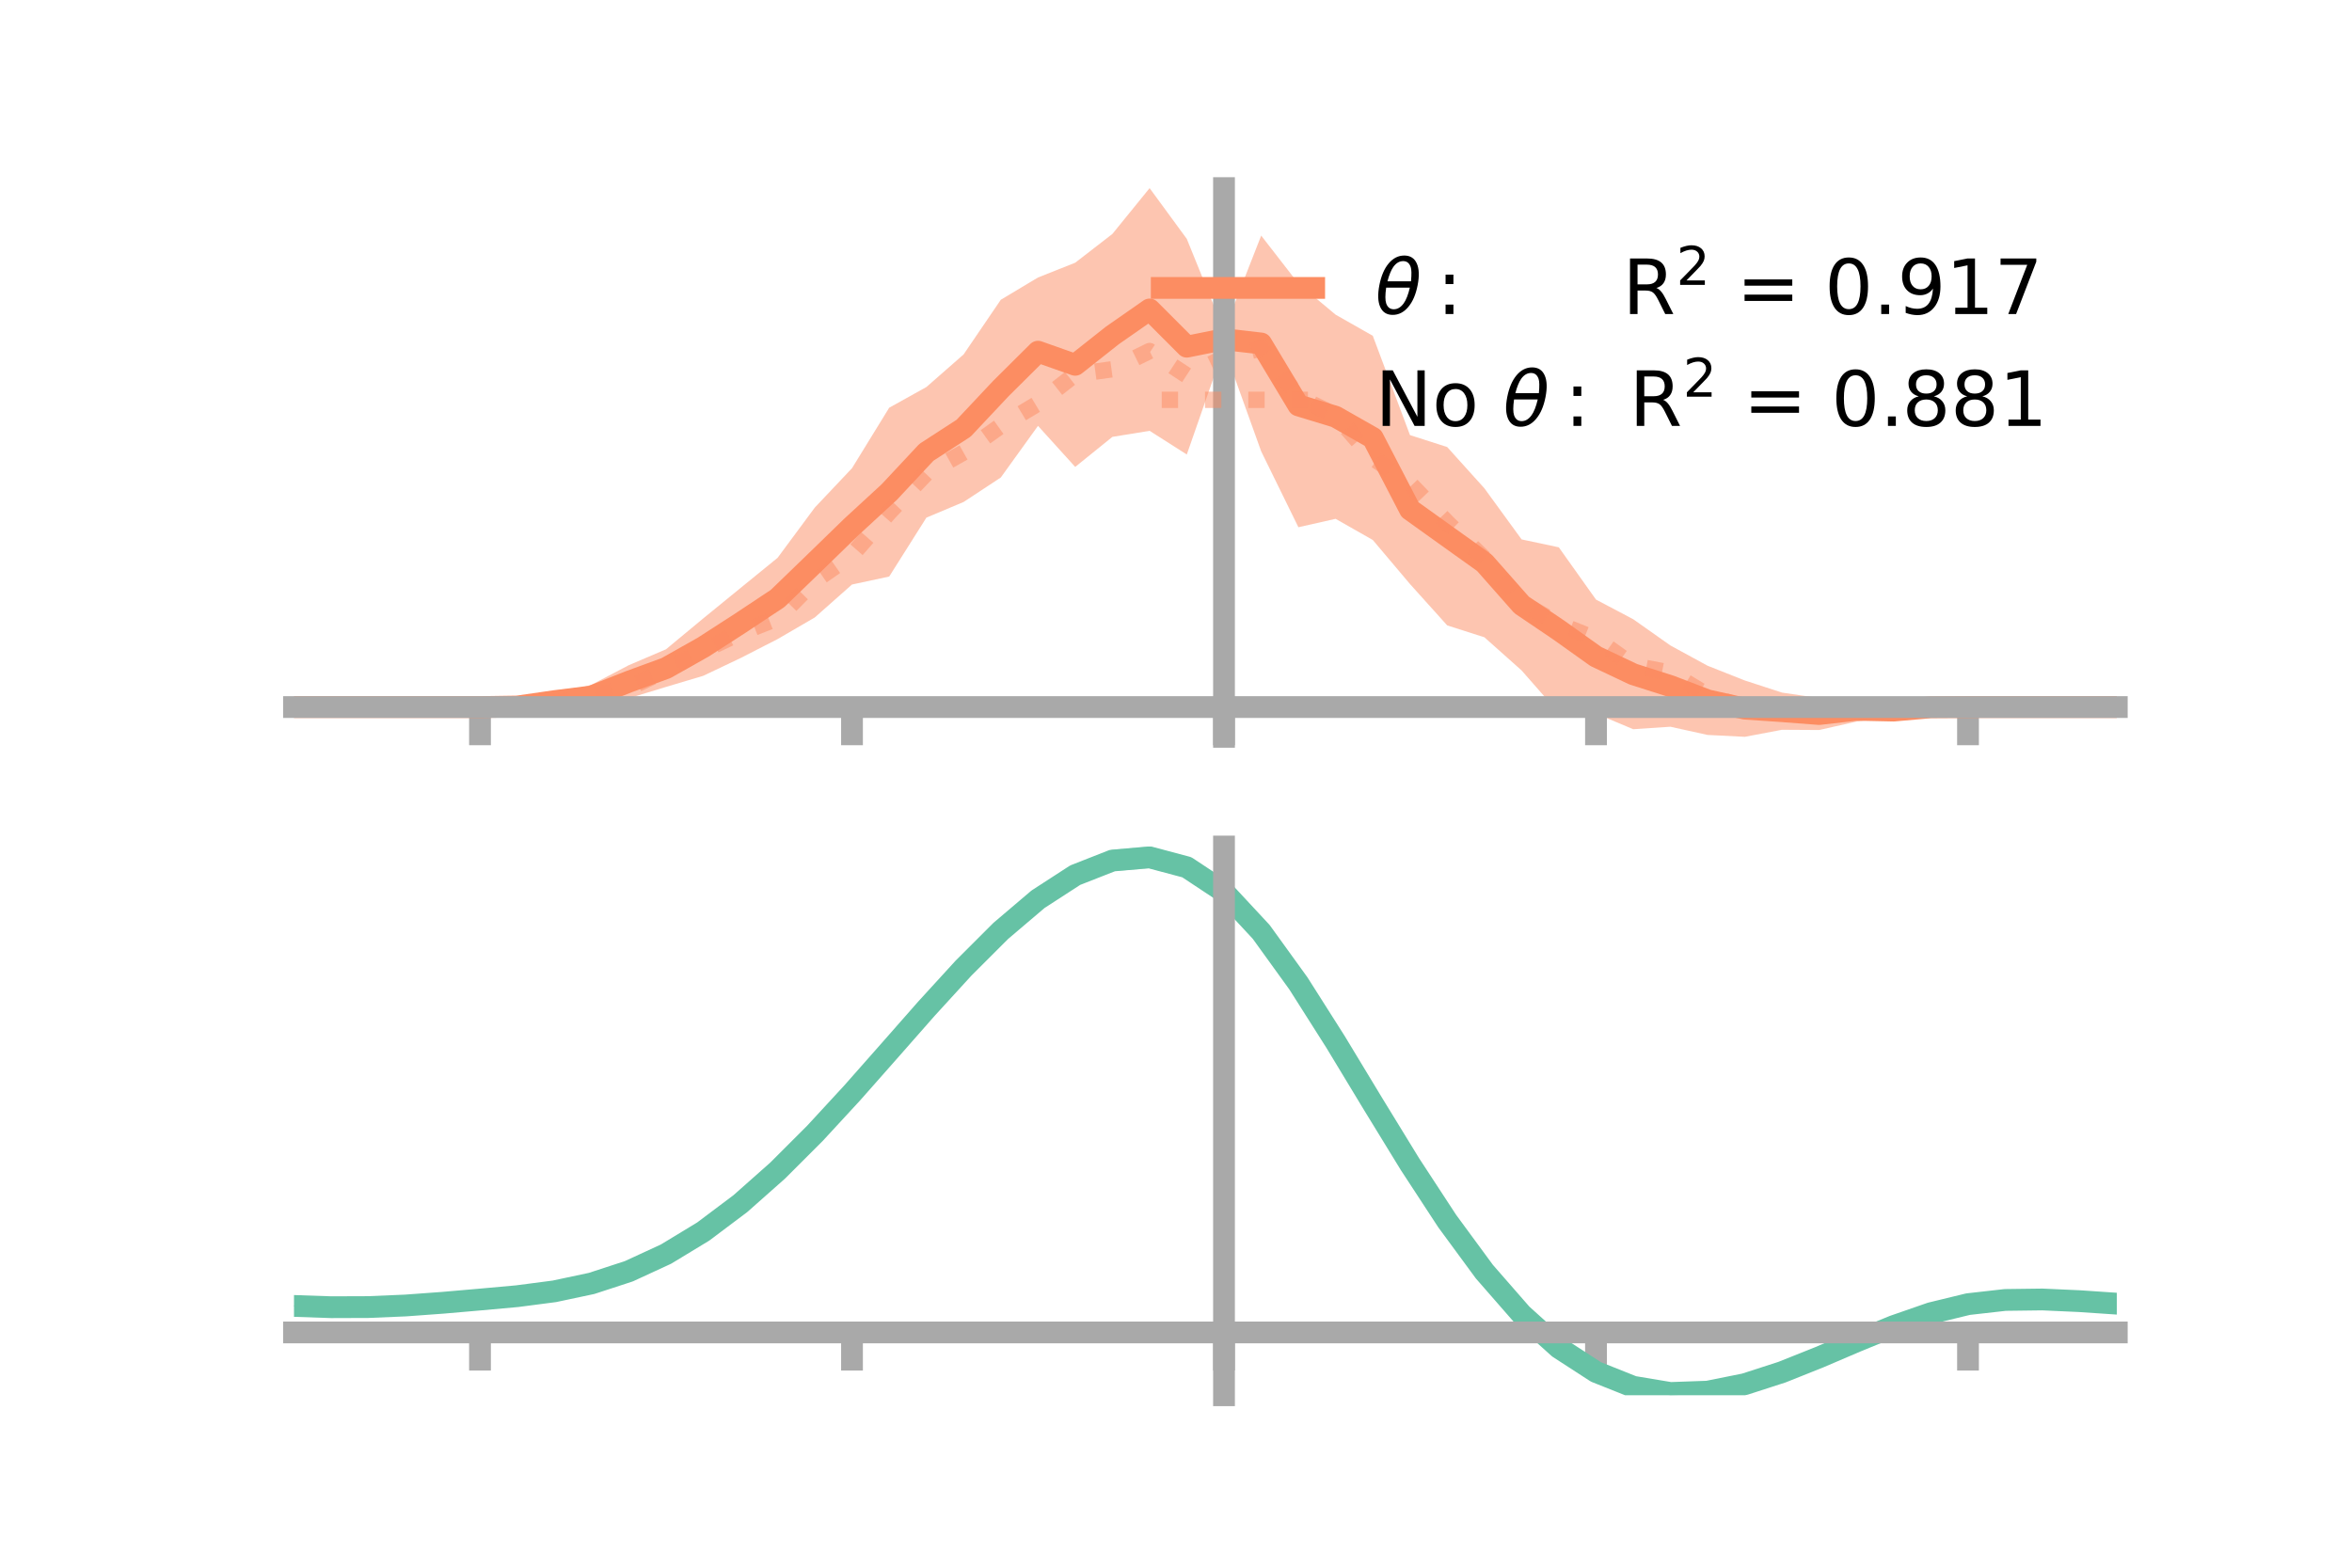 <?xml version="1.0" encoding="utf-8" standalone="no"?>
<!DOCTYPE svg PUBLIC "-//W3C//DTD SVG 1.1//EN"
  "http://www.w3.org/Graphics/SVG/1.1/DTD/svg11.dtd">
<!-- Created with matplotlib (https://matplotlib.org/) -->
<svg height="144pt" version="1.1" viewBox="0 0 216 144" width="216pt" xmlns="http://www.w3.org/2000/svg" xmlns:xlink="http://www.w3.org/1999/xlink">
 <defs>
  <style type="text/css">*{stroke-linecap:butt;stroke-linejoin:round;}</style>
 </defs>
 <g id="figure_1">
  <g id="patch_1">
   <path d="M 0 144 
L 216 144 
L 216 0 
L 0 0 
z
" style="fill:none;"/>
  </g>
  <g id="axes_1">
   <g id="patch_2">
    <path d="M 27 67.68 
L 194.4 67.68 
L 194.4 17.28 
L 27 17.28 
z
" style="fill:none;"/>
   </g>
   <g id="PolyCollection_1">
    <path clip-path="url(#p2f0b95b34a)" d="M 27 64.949 
L 27 64.949 
L 30.416 64.949 
L 33.833 64.949 
L 37.249 64.949 
L 40.665 64.949 
L 44.082 64.945 
L 47.498 64.691 
L 50.914 63.853 
L 54.331 62.893 
L 57.747 61.1 
L 61.163 59.641 
L 64.58 56.807 
L 67.996 54.02 
L 71.412 51.238 
L 74.829 46.622 
L 78.245 43.007 
L 81.661 37.451 
L 85.078 35.55 
L 88.494 32.556 
L 91.91 27.535 
L 95.327 25.489 
L 98.743 24.131 
L 102.159 21.488 
L 105.576 17.28 
L 108.992 21.943 
L 112.408 30.369 
L 115.824 21.641 
L 119.241 26.047 
L 122.657 28.903 
L 126.073 30.844 
L 129.49 39.967 
L 132.906 41.063 
L 136.322 44.854 
L 139.739 49.547 
L 143.155 50.273 
L 146.571 55.075 
L 149.988 56.878 
L 153.404 59.288 
L 156.82 61.151 
L 160.237 62.505 
L 163.653 63.618 
L 167.069 64.122 
L 170.486 64.116 
L 173.902 64.725 
L 177.318 64.762 
L 180.735 64.946 
L 184.151 64.949 
L 187.567 64.949 
L 190.984 64.949 
L 194.4 64.949 
L 194.4 64.949 
L 194.4 64.949 
L 190.984 64.949 
L 187.567 64.949 
L 184.151 64.949 
L 180.735 64.952 
L 177.318 65.179 
L 173.902 65.822 
L 170.486 66.282 
L 167.069 67.054 
L 163.653 67.034 
L 160.237 67.68 
L 156.82 67.508 
L 153.404 66.754 
L 149.988 66.982 
L 146.571 65.546 
L 143.155 65.478 
L 139.739 61.583 
L 136.322 58.538 
L 132.906 57.446 
L 129.49 53.647 
L 126.073 49.601 
L 122.657 47.657 
L 119.241 48.428 
L 115.824 41.461 
L 112.408 31.949 
L 108.992 41.748 
L 105.576 39.573 
L 102.159 40.129 
L 98.743 42.889 
L 95.327 39.117 
L 91.91 43.86 
L 88.494 46.11 
L 85.078 47.546 
L 81.661 52.958 
L 78.245 53.691 
L 74.829 56.716 
L 71.412 58.704 
L 67.996 60.453 
L 64.58 62.078 
L 61.163 63.097 
L 57.747 64.14 
L 54.331 65.052 
L 50.914 64.951 
L 47.498 65.103 
L 44.082 64.952 
L 40.665 64.949 
L 37.249 64.949 
L 33.833 64.949 
L 30.416 64.949 
L 27 64.949 
z
" style="fill:#fc8d62;fill-opacity:0.5;"/>
   </g>
   <g id="matplotlib.axis_1">
    <g id="xtick_1">
     <g id="line2d_1">
      <defs>
       <path d="M 0 0 
L 0 3.5 
" id="m5ae7605cd8" style="stroke:#a9a9a9;stroke-width:2;"/>
      </defs>
      <g>
       <use style="fill:#a9a9a9;stroke:#a9a9a9;stroke-width:2;" x="44.082" xlink:href="#m5ae7605cd8" y="64.949"/>
      </g>
     </g>
    </g>
    <g id="xtick_2">
     <g id="line2d_2">
      <g>
       <use style="fill:#a9a9a9;stroke:#a9a9a9;stroke-width:2;" x="78.245" xlink:href="#m5ae7605cd8" y="64.949"/>
      </g>
     </g>
    </g>
    <g id="xtick_3">
     <g id="line2d_3">
      <g>
       <use style="fill:#a9a9a9;stroke:#a9a9a9;stroke-width:2;" x="112.408" xlink:href="#m5ae7605cd8" y="64.949"/>
      </g>
     </g>
    </g>
    <g id="xtick_4">
     <g id="line2d_4">
      <g>
       <use style="fill:#a9a9a9;stroke:#a9a9a9;stroke-width:2;" x="146.571" xlink:href="#m5ae7605cd8" y="64.949"/>
      </g>
     </g>
    </g>
    <g id="xtick_5">
     <g id="line2d_5">
      <g>
       <use style="fill:#a9a9a9;stroke:#a9a9a9;stroke-width:2;" x="180.735" xlink:href="#m5ae7605cd8" y="64.949"/>
      </g>
     </g>
    </g>
   </g>
   <g id="matplotlib.axis_2"/>
   <g id="line2d_6">
    <path clip-path="url(#p2f0b95b34a)" d="M 27 64.949 
L 30.416 64.949 
L 33.833 64.949 
L 37.249 64.949 
L 40.665 64.949 
L 44.082 64.948 
L 47.498 64.897 
L 50.914 64.402 
L 54.331 63.972 
L 57.747 62.62 
L 61.163 61.369 
L 64.58 59.443 
L 67.996 57.237 
L 71.412 54.971 
L 74.829 51.669 
L 78.245 48.349 
L 81.661 45.204 
L 85.078 41.548 
L 88.494 39.333 
L 91.91 35.698 
L 95.327 32.303 
L 98.743 33.51 
L 102.159 30.809 
L 105.576 28.426 
L 108.992 31.846 
L 112.408 31.159 
L 115.824 31.551 
L 119.241 37.237 
L 122.657 38.28 
L 126.073 40.223 
L 129.49 46.807 
L 132.906 49.254 
L 136.322 51.696 
L 139.739 55.565 
L 143.155 57.876 
L 146.571 60.31 
L 149.988 61.93 
L 153.404 63.021 
L 156.82 64.33 
L 160.237 65.093 
L 163.653 65.326 
L 167.069 65.588 
L 170.486 65.199 
L 173.902 65.273 
L 177.318 64.97 
L 180.735 64.949 
L 184.151 64.949 
L 187.567 64.949 
L 190.984 64.949 
L 194.4 64.949 
" style="fill:none;stroke:#fc8d62;stroke-linecap:square;stroke-width:2;"/>
   </g>
   <g id="line2d_7">
    <path clip-path="url(#p2f0b95b34a)" d="M 27 64.949 
L 30.416 64.949 
L 33.833 64.949 
L 37.249 64.949 
L 40.665 64.949 
L 44.082 64.948 
L 47.498 64.897 
L 50.914 64.6 
L 54.331 63.928 
L 57.747 63.197 
L 61.163 61.561 
L 64.58 59.758 
L 67.996 58.137 
L 71.412 56.794 
L 74.829 53.341 
L 78.245 50.964 
L 81.661 47.066 
L 85.078 43.475 
L 88.494 41.557 
L 91.91 39.115 
L 95.327 37.061 
L 98.743 34.381 
L 102.159 33.918 
L 105.576 32.243 
L 108.992 34.486 
L 112.408 32.862 
L 115.824 32 
L 119.241 36.467 
L 122.657 38.153 
L 126.073 42.066 
L 129.49 44.431 
L 132.906 47.994 
L 136.322 51.312 
L 139.739 55.377 
L 143.155 57.322 
L 146.571 58.684 
L 149.988 61.133 
L 153.404 61.786 
L 156.82 63.854 
L 160.237 65.017 
L 163.653 65.286 
L 167.069 65.09 
L 170.486 65.287 
L 173.902 65.088 
L 177.318 64.974 
L 180.735 64.949 
L 184.151 64.949 
L 187.567 64.949 
L 190.984 64.949 
L 194.4 64.949 
" style="fill:none;stroke:#fc8d62;stroke-dasharray:1.5,2.475;stroke-dashoffset:0;stroke-opacity:0.5;stroke-width:1.5;"/>
   </g>
   <g id="patch_3">
    <path d="M 112.408 67.68 
L 112.408 17.28 
" style="fill:none;stroke:#a9a9a9;stroke-linecap:square;stroke-linejoin:miter;stroke-width:2;"/>
   </g>
   <g id="patch_4">
    <path d="M 194.4 67.68 
L 194.4 17.28 
" style="fill:none;"/>
   </g>
   <g id="patch_5">
    <path d="M 27 64.949 
L 194.4 64.949 
" style="fill:none;stroke:#a9a9a9;stroke-linecap:square;stroke-linejoin:miter;stroke-width:2;"/>
   </g>
   <g id="patch_6">
    <path d="M 27 17.28 
L 194.4 17.28 
" style="fill:none;"/>
   </g>
   <g id="legend_1">
    <g id="line2d_8">
     <path d="M 106.69 26.449 
L 120.69 26.449 
" style="fill:none;stroke:#fc8d62;stroke-linecap:square;stroke-width:2;"/>
    </g>
    <g id="line2d_9"/>
    <g id="text_1">
     <!-- $\theta:$      R$^{2}$ = 0.917 -->
     <g transform="translate(126.29 28.899)scale(0.07 -0.07)">
      <defs>
       <path d="M 45.516 34.672 
L 14.453 34.672 
Q 12.359 20.062 14.5 13.875 
Q 17.188 6.25 24.469 6.25 
Q 31.781 6.25 37.359 13.922 
Q 42.234 20.656 45.516 34.672 
z
M 47.016 42.969 
Q 48.344 56.844 46.625 61.719 
Q 43.953 69.438 36.766 69.438 
Q 29.297 69.438 23.828 61.812 
Q 19.531 55.672 16.156 42.969 
z
M 38.188 76.766 
Q 49.906 76.766 54.594 66.406 
Q 59.281 56.109 55.719 37.844 
Q 52.203 19.625 43.453 9.281 
Q 34.766 -1.125 23.047 -1.125 
Q 11.281 -1.125 6.641 9.281 
Q 2 19.625 5.516 37.844 
Q 9.078 56.109 17.719 66.406 
Q 26.422 76.766 38.188 76.766 
z
" id="DejaVuSans-Oblique-952"/>
       <path d="M 11.719 12.406 
L 22.016 12.406 
L 22.016 0 
L 11.719 0 
z
M 11.719 51.703 
L 22.016 51.703 
L 22.016 39.312 
L 11.719 39.312 
z
" id="DejaVuSans-58"/>
       <path id="DejaVuSans-32"/>
       <path d="M 44.391 34.188 
Q 47.562 33.109 50.562 29.594 
Q 53.562 26.078 56.594 19.922 
L 66.609 0 
L 56 0 
L 46.688 18.703 
Q 43.062 26.031 39.672 28.422 
Q 36.281 30.812 30.422 30.812 
L 19.672 30.812 
L 19.672 0 
L 9.812 0 
L 9.812 72.906 
L 32.078 72.906 
Q 44.578 72.906 50.734 67.672 
Q 56.891 62.453 56.891 51.906 
Q 56.891 45.016 53.688 40.469 
Q 50.484 35.938 44.391 34.188 
z
M 19.672 64.797 
L 19.672 38.922 
L 32.078 38.922 
Q 39.203 38.922 42.844 42.219 
Q 46.484 45.516 46.484 51.906 
Q 46.484 58.297 42.844 61.547 
Q 39.203 64.797 32.078 64.797 
z
" id="DejaVuSans-82"/>
       <path d="M 19.188 8.297 
L 53.609 8.297 
L 53.609 0 
L 7.328 0 
L 7.328 8.297 
Q 12.938 14.109 22.625 23.891 
Q 32.328 33.688 34.812 36.531 
Q 39.547 41.844 41.422 45.531 
Q 43.312 49.219 43.312 52.781 
Q 43.312 58.594 39.234 62.25 
Q 35.156 65.922 28.609 65.922 
Q 23.969 65.922 18.812 64.312 
Q 13.672 62.703 7.812 59.422 
L 7.812 69.391 
Q 13.766 71.781 18.938 73 
Q 24.125 74.219 28.422 74.219 
Q 39.75 74.219 46.484 68.547 
Q 53.219 62.891 53.219 53.422 
Q 53.219 48.922 51.531 44.891 
Q 49.859 40.875 45.406 35.406 
Q 44.188 33.984 37.641 27.219 
Q 31.109 20.453 19.188 8.297 
z
" id="DejaVuSans-50"/>
       <path d="M 10.594 45.406 
L 73.188 45.406 
L 73.188 37.203 
L 10.594 37.203 
z
M 10.594 25.484 
L 73.188 25.484 
L 73.188 17.188 
L 10.594 17.188 
z
" id="DejaVuSans-61"/>
       <path d="M 31.781 66.406 
Q 24.172 66.406 20.328 58.906 
Q 16.5 51.422 16.5 36.375 
Q 16.5 21.391 20.328 13.891 
Q 24.172 6.391 31.781 6.391 
Q 39.453 6.391 43.281 13.891 
Q 47.125 21.391 47.125 36.375 
Q 47.125 51.422 43.281 58.906 
Q 39.453 66.406 31.781 66.406 
z
M 31.781 74.219 
Q 44.047 74.219 50.516 64.516 
Q 56.984 54.828 56.984 36.375 
Q 56.984 17.969 50.516 8.266 
Q 44.047 -1.422 31.781 -1.422 
Q 19.531 -1.422 13.062 8.266 
Q 6.594 17.969 6.594 36.375 
Q 6.594 54.828 13.062 64.516 
Q 19.531 74.219 31.781 74.219 
z
" id="DejaVuSans-48"/>
       <path d="M 10.688 12.406 
L 21 12.406 
L 21 0 
L 10.688 0 
z
" id="DejaVuSans-46"/>
       <path d="M 10.984 1.516 
L 10.984 10.5 
Q 14.703 8.734 18.5 7.812 
Q 22.312 6.891 25.984 6.891 
Q 35.75 6.891 40.891 13.453 
Q 46.047 20.016 46.781 33.406 
Q 43.953 29.203 39.594 26.953 
Q 35.25 24.703 29.984 24.703 
Q 19.047 24.703 12.672 31.312 
Q 6.297 37.938 6.297 49.422 
Q 6.297 60.641 12.938 67.422 
Q 19.578 74.219 30.609 74.219 
Q 43.266 74.219 49.922 64.516 
Q 56.594 54.828 56.594 36.375 
Q 56.594 19.141 48.406 8.859 
Q 40.234 -1.422 26.422 -1.422 
Q 22.703 -1.422 18.891 -0.688 
Q 15.094 0.047 10.984 1.516 
z
M 30.609 32.422 
Q 37.25 32.422 41.125 36.953 
Q 45.016 41.5 45.016 49.422 
Q 45.016 57.281 41.125 61.844 
Q 37.25 66.406 30.609 66.406 
Q 23.969 66.406 20.094 61.844 
Q 16.219 57.281 16.219 49.422 
Q 16.219 41.5 20.094 36.953 
Q 23.969 32.422 30.609 32.422 
z
" id="DejaVuSans-57"/>
       <path d="M 12.406 8.297 
L 28.516 8.297 
L 28.516 63.922 
L 10.984 60.406 
L 10.984 69.391 
L 28.422 72.906 
L 38.281 72.906 
L 38.281 8.297 
L 54.391 8.297 
L 54.391 0 
L 12.406 0 
z
" id="DejaVuSans-49"/>
       <path d="M 8.203 72.906 
L 55.078 72.906 
L 55.078 68.703 
L 28.609 0 
L 18.312 0 
L 43.219 64.594 
L 8.203 64.594 
z
" id="DejaVuSans-55"/>
      </defs>
      <use transform="translate(0 0.766)" xlink:href="#DejaVuSans-Oblique-952"/>
      <use transform="translate(80.664 0.766)" xlink:href="#DejaVuSans-58"/>
      <use transform="translate(133.838 0.766)" xlink:href="#DejaVuSans-32"/>
      <use transform="translate(165.625 0.766)" xlink:href="#DejaVuSans-32"/>
      <use transform="translate(197.412 0.766)" xlink:href="#DejaVuSans-32"/>
      <use transform="translate(229.199 0.766)" xlink:href="#DejaVuSans-32"/>
      <use transform="translate(260.986 0.766)" xlink:href="#DejaVuSans-32"/>
      <use transform="translate(292.773 0.766)" xlink:href="#DejaVuSans-32"/>
      <use transform="translate(324.561 0.766)" xlink:href="#DejaVuSans-82"/>
      <use transform="translate(395 39.047)scale(0.7)" xlink:href="#DejaVuSans-50"/>
      <use transform="translate(442.271 0.766)" xlink:href="#DejaVuSans-32"/>
      <use transform="translate(474.058 0.766)" xlink:href="#DejaVuSans-61"/>
      <use transform="translate(557.847 0.766)" xlink:href="#DejaVuSans-32"/>
      <use transform="translate(589.634 0.766)" xlink:href="#DejaVuSans-48"/>
      <use transform="translate(653.257 0.766)" xlink:href="#DejaVuSans-46"/>
      <use transform="translate(685.044 0.766)" xlink:href="#DejaVuSans-57"/>
      <use transform="translate(748.667 0.766)" xlink:href="#DejaVuSans-49"/>
      <use transform="translate(812.29 0.766)" xlink:href="#DejaVuSans-55"/>
     </g>
    </g>
    <g id="line2d_10">
     <path d="M 106.69 36.724 
L 120.69 36.724 
" style="fill:none;stroke:#fc8d62;stroke-dasharray:1.5,2.475;stroke-dashoffset:0;stroke-opacity:0.5;stroke-width:1.5;"/>
    </g>
    <g id="line2d_11"/>
    <g id="text_2">
     <!-- No $\theta:$ R$^{2}$ = 0.881 -->
     <g transform="translate(126.29 39.174)scale(0.07 -0.07)">
      <defs>
       <path d="M 9.812 72.906 
L 23.094 72.906 
L 55.422 11.922 
L 55.422 72.906 
L 64.984 72.906 
L 64.984 0 
L 51.703 0 
L 19.391 60.984 
L 19.391 0 
L 9.812 0 
z
" id="DejaVuSans-78"/>
       <path d="M 30.609 48.391 
Q 23.391 48.391 19.188 42.75 
Q 14.984 37.109 14.984 27.297 
Q 14.984 17.484 19.156 11.844 
Q 23.344 6.203 30.609 6.203 
Q 37.797 6.203 41.984 11.859 
Q 46.188 17.531 46.188 27.297 
Q 46.188 37.016 41.984 42.703 
Q 37.797 48.391 30.609 48.391 
z
M 30.609 56 
Q 42.328 56 49.016 48.375 
Q 55.719 40.766 55.719 27.297 
Q 55.719 13.875 49.016 6.219 
Q 42.328 -1.422 30.609 -1.422 
Q 18.844 -1.422 12.172 6.219 
Q 5.516 13.875 5.516 27.297 
Q 5.516 40.766 12.172 48.375 
Q 18.844 56 30.609 56 
z
" id="DejaVuSans-111"/>
       <path d="M 31.781 34.625 
Q 24.75 34.625 20.719 30.859 
Q 16.703 27.094 16.703 20.516 
Q 16.703 13.922 20.719 10.156 
Q 24.75 6.391 31.781 6.391 
Q 38.812 6.391 42.859 10.172 
Q 46.922 13.969 46.922 20.516 
Q 46.922 27.094 42.891 30.859 
Q 38.875 34.625 31.781 34.625 
z
M 21.922 38.812 
Q 15.578 40.375 12.031 44.719 
Q 8.5 49.078 8.5 55.328 
Q 8.5 64.062 14.719 69.141 
Q 20.953 74.219 31.781 74.219 
Q 42.672 74.219 48.875 69.141 
Q 55.078 64.062 55.078 55.328 
Q 55.078 49.078 51.531 44.719 
Q 48 40.375 41.703 38.812 
Q 48.828 37.156 52.797 32.312 
Q 56.781 27.484 56.781 20.516 
Q 56.781 9.906 50.312 4.234 
Q 43.844 -1.422 31.781 -1.422 
Q 19.734 -1.422 13.25 4.234 
Q 6.781 9.906 6.781 20.516 
Q 6.781 27.484 10.781 32.312 
Q 14.797 37.156 21.922 38.812 
z
M 18.312 54.391 
Q 18.312 48.734 21.844 45.562 
Q 25.391 42.391 31.781 42.391 
Q 38.141 42.391 41.719 45.562 
Q 45.312 48.734 45.312 54.391 
Q 45.312 60.062 41.719 63.234 
Q 38.141 66.406 31.781 66.406 
Q 25.391 66.406 21.844 63.234 
Q 18.312 60.062 18.312 54.391 
z
" id="DejaVuSans-56"/>
      </defs>
      <use transform="translate(0 0.766)" xlink:href="#DejaVuSans-78"/>
      <use transform="translate(74.805 0.766)" xlink:href="#DejaVuSans-111"/>
      <use transform="translate(135.986 0.766)" xlink:href="#DejaVuSans-32"/>
      <use transform="translate(167.773 0.766)" xlink:href="#DejaVuSans-Oblique-952"/>
      <use transform="translate(248.438 0.766)" xlink:href="#DejaVuSans-58"/>
      <use transform="translate(301.611 0.766)" xlink:href="#DejaVuSans-32"/>
      <use transform="translate(333.398 0.766)" xlink:href="#DejaVuSans-82"/>
      <use transform="translate(403.838 39.047)scale(0.7)" xlink:href="#DejaVuSans-50"/>
      <use transform="translate(451.108 0.766)" xlink:href="#DejaVuSans-32"/>
      <use transform="translate(482.896 0.766)" xlink:href="#DejaVuSans-61"/>
      <use transform="translate(566.685 0.766)" xlink:href="#DejaVuSans-32"/>
      <use transform="translate(598.472 0.766)" xlink:href="#DejaVuSans-48"/>
      <use transform="translate(662.095 0.766)" xlink:href="#DejaVuSans-46"/>
      <use transform="translate(691.257 0.766)" xlink:href="#DejaVuSans-56"/>
      <use transform="translate(754.88 0.766)" xlink:href="#DejaVuSans-56"/>
      <use transform="translate(818.503 0.766)" xlink:href="#DejaVuSans-49"/>
     </g>
    </g>
   </g>
  </g>
  <g id="axes_2">
   <g id="patch_7">
    <path d="M 27 128.16 
L 194.4 128.16 
L 194.4 77.76 
L 27 77.76 
z
" style="fill:none;"/>
   </g>
   <g id="PolyCollection_2">
    <path clip-path="url(#p8a0ad8c364)" d="M 27 120.007 
L 27 119.908 
L 30.416 120.031 
L 33.833 120.018 
L 37.249 119.865 
L 40.665 119.604 
L 44.082 119.295 
L 47.498 118.976 
L 50.914 118.52 
L 54.331 117.783 
L 57.747 116.651 
L 61.163 115.049 
L 64.58 112.936 
L 67.996 110.311 
L 71.412 107.213 
L 74.829 103.715 
L 78.245 99.919 
L 81.661 95.956 
L 85.078 91.977 
L 88.494 88.151 
L 91.91 84.661 
L 95.327 81.691 
L 98.743 79.431 
L 102.159 78.062 
L 105.576 77.76 
L 108.992 78.688 
L 112.408 80.988 
L 115.824 84.721 
L 119.241 89.529 
L 122.657 94.998 
L 126.073 100.74 
L 129.49 106.412 
L 132.906 111.726 
L 136.322 116.455 
L 139.739 120.434 
L 143.155 123.562 
L 146.571 125.801 
L 149.988 127.172 
L 153.404 127.745 
L 156.82 127.627 
L 160.237 126.951 
L 163.653 125.864 
L 167.069 124.522 
L 170.486 123.085 
L 173.902 121.706 
L 177.318 120.532 
L 180.735 119.706 
L 184.151 119.322 
L 187.567 119.282 
L 190.984 119.445 
L 194.4 119.688 
L 194.4 119.81 
L 194.4 119.81 
L 190.984 119.59 
L 187.567 119.444 
L 184.151 119.493 
L 180.735 119.882 
L 177.318 120.718 
L 173.902 121.919 
L 170.486 123.342 
L 167.069 124.828 
L 163.653 126.215 
L 160.237 127.336 
L 156.82 128.033 
L 153.404 128.16 
L 149.988 127.593 
L 146.571 126.24 
L 143.155 124.05 
L 139.739 121.012 
L 136.322 117.165 
L 132.906 112.598 
L 129.49 107.466 
L 126.073 101.983 
L 122.657 96.428 
L 119.241 91.132 
L 115.824 86.474 
L 112.408 82.858 
L 108.992 80.635 
L 105.576 79.74 
L 102.159 80.031 
L 98.743 81.346 
L 95.327 83.513 
L 91.91 86.354 
L 88.494 89.688 
L 85.078 93.337 
L 81.661 97.128 
L 78.245 100.901 
L 74.829 104.514 
L 71.412 107.845 
L 67.996 110.8 
L 64.58 113.312 
L 61.163 115.345 
L 57.747 116.895 
L 54.331 117.994 
L 50.914 118.71 
L 47.498 119.147 
L 44.082 119.445 
L 40.665 119.73 
L 37.249 119.967 
L 33.833 120.104 
L 30.416 120.115 
L 27 120.007 
z
" style="fill:#66c2a5;fill-opacity:0.5;"/>
   </g>
   <g id="matplotlib.axis_3">
    <g id="xtick_6">
     <g id="line2d_12">
      <g>
       <use style="fill:#a9a9a9;stroke:#a9a9a9;stroke-width:2;" x="44.082" xlink:href="#m5ae7605cd8" y="122.392"/>
      </g>
     </g>
    </g>
    <g id="xtick_7">
     <g id="line2d_13">
      <g>
       <use style="fill:#a9a9a9;stroke:#a9a9a9;stroke-width:2;" x="78.245" xlink:href="#m5ae7605cd8" y="122.392"/>
      </g>
     </g>
    </g>
    <g id="xtick_8">
     <g id="line2d_14">
      <g>
       <use style="fill:#a9a9a9;stroke:#a9a9a9;stroke-width:2;" x="112.408" xlink:href="#m5ae7605cd8" y="122.392"/>
      </g>
     </g>
    </g>
    <g id="xtick_9">
     <g id="line2d_15">
      <g>
       <use style="fill:#a9a9a9;stroke:#a9a9a9;stroke-width:2;" x="146.571" xlink:href="#m5ae7605cd8" y="122.392"/>
      </g>
     </g>
    </g>
    <g id="xtick_10">
     <g id="line2d_16">
      <g>
       <use style="fill:#a9a9a9;stroke:#a9a9a9;stroke-width:2;" x="180.735" xlink:href="#m5ae7605cd8" y="122.392"/>
      </g>
     </g>
    </g>
   </g>
   <g id="matplotlib.axis_4"/>
   <g id="line2d_17">
    <path clip-path="url(#p8a0ad8c364)" d="M 27 119.957 
L 30.416 120.073 
L 33.833 120.061 
L 37.249 119.916 
L 40.665 119.667 
L 44.082 119.37 
L 47.498 119.061 
L 50.914 118.615 
L 54.331 117.889 
L 57.747 116.773 
L 61.163 115.197 
L 64.58 113.124 
L 67.996 110.556 
L 71.412 107.529 
L 74.829 104.114 
L 78.245 100.41 
L 81.661 96.542 
L 85.078 92.657 
L 88.494 88.92 
L 91.91 85.507 
L 95.327 82.602 
L 98.743 80.388 
L 102.159 79.047 
L 105.576 78.75 
L 108.992 79.661 
L 112.408 81.923 
L 115.824 85.598 
L 119.241 90.331 
L 122.657 95.713 
L 126.073 101.362 
L 129.49 106.939 
L 132.906 112.162 
L 136.322 116.81 
L 139.739 120.723 
L 143.155 123.806 
L 146.571 126.02 
L 149.988 127.382 
L 153.404 127.952 
L 156.82 127.83 
L 160.237 127.144 
L 163.653 126.039 
L 167.069 124.675 
L 170.486 123.213 
L 173.902 121.812 
L 177.318 120.625 
L 180.735 119.794 
L 184.151 119.407 
L 187.567 119.363 
L 190.984 119.518 
L 194.4 119.749 
" style="fill:none;stroke:#66c2a5;stroke-linecap:square;stroke-width:2;"/>
   </g>
   <g id="patch_8">
    <path d="M 112.408 128.16 
L 112.408 77.76 
" style="fill:none;stroke:#a9a9a9;stroke-linecap:square;stroke-linejoin:miter;stroke-width:2;"/>
   </g>
   <g id="patch_9">
    <path d="M 194.4 128.16 
L 194.4 77.76 
" style="fill:none;"/>
   </g>
   <g id="patch_10">
    <path d="M 27 122.392 
L 194.4 122.392 
" style="fill:none;stroke:#a9a9a9;stroke-linecap:square;stroke-linejoin:miter;stroke-width:2;"/>
   </g>
   <g id="patch_11">
    <path d="M 27 77.76 
L 194.4 77.76 
" style="fill:none;"/>
   </g>
  </g>
 </g>
 <defs>
  <clipPath id="p2f0b95b34a">
   <rect height="50.4" width="167.4" x="27" y="17.28"/>
  </clipPath>
  <clipPath id="p8a0ad8c364">
   <rect height="50.4" width="167.4" x="27" y="77.76"/>
  </clipPath>
 </defs>
</svg>
